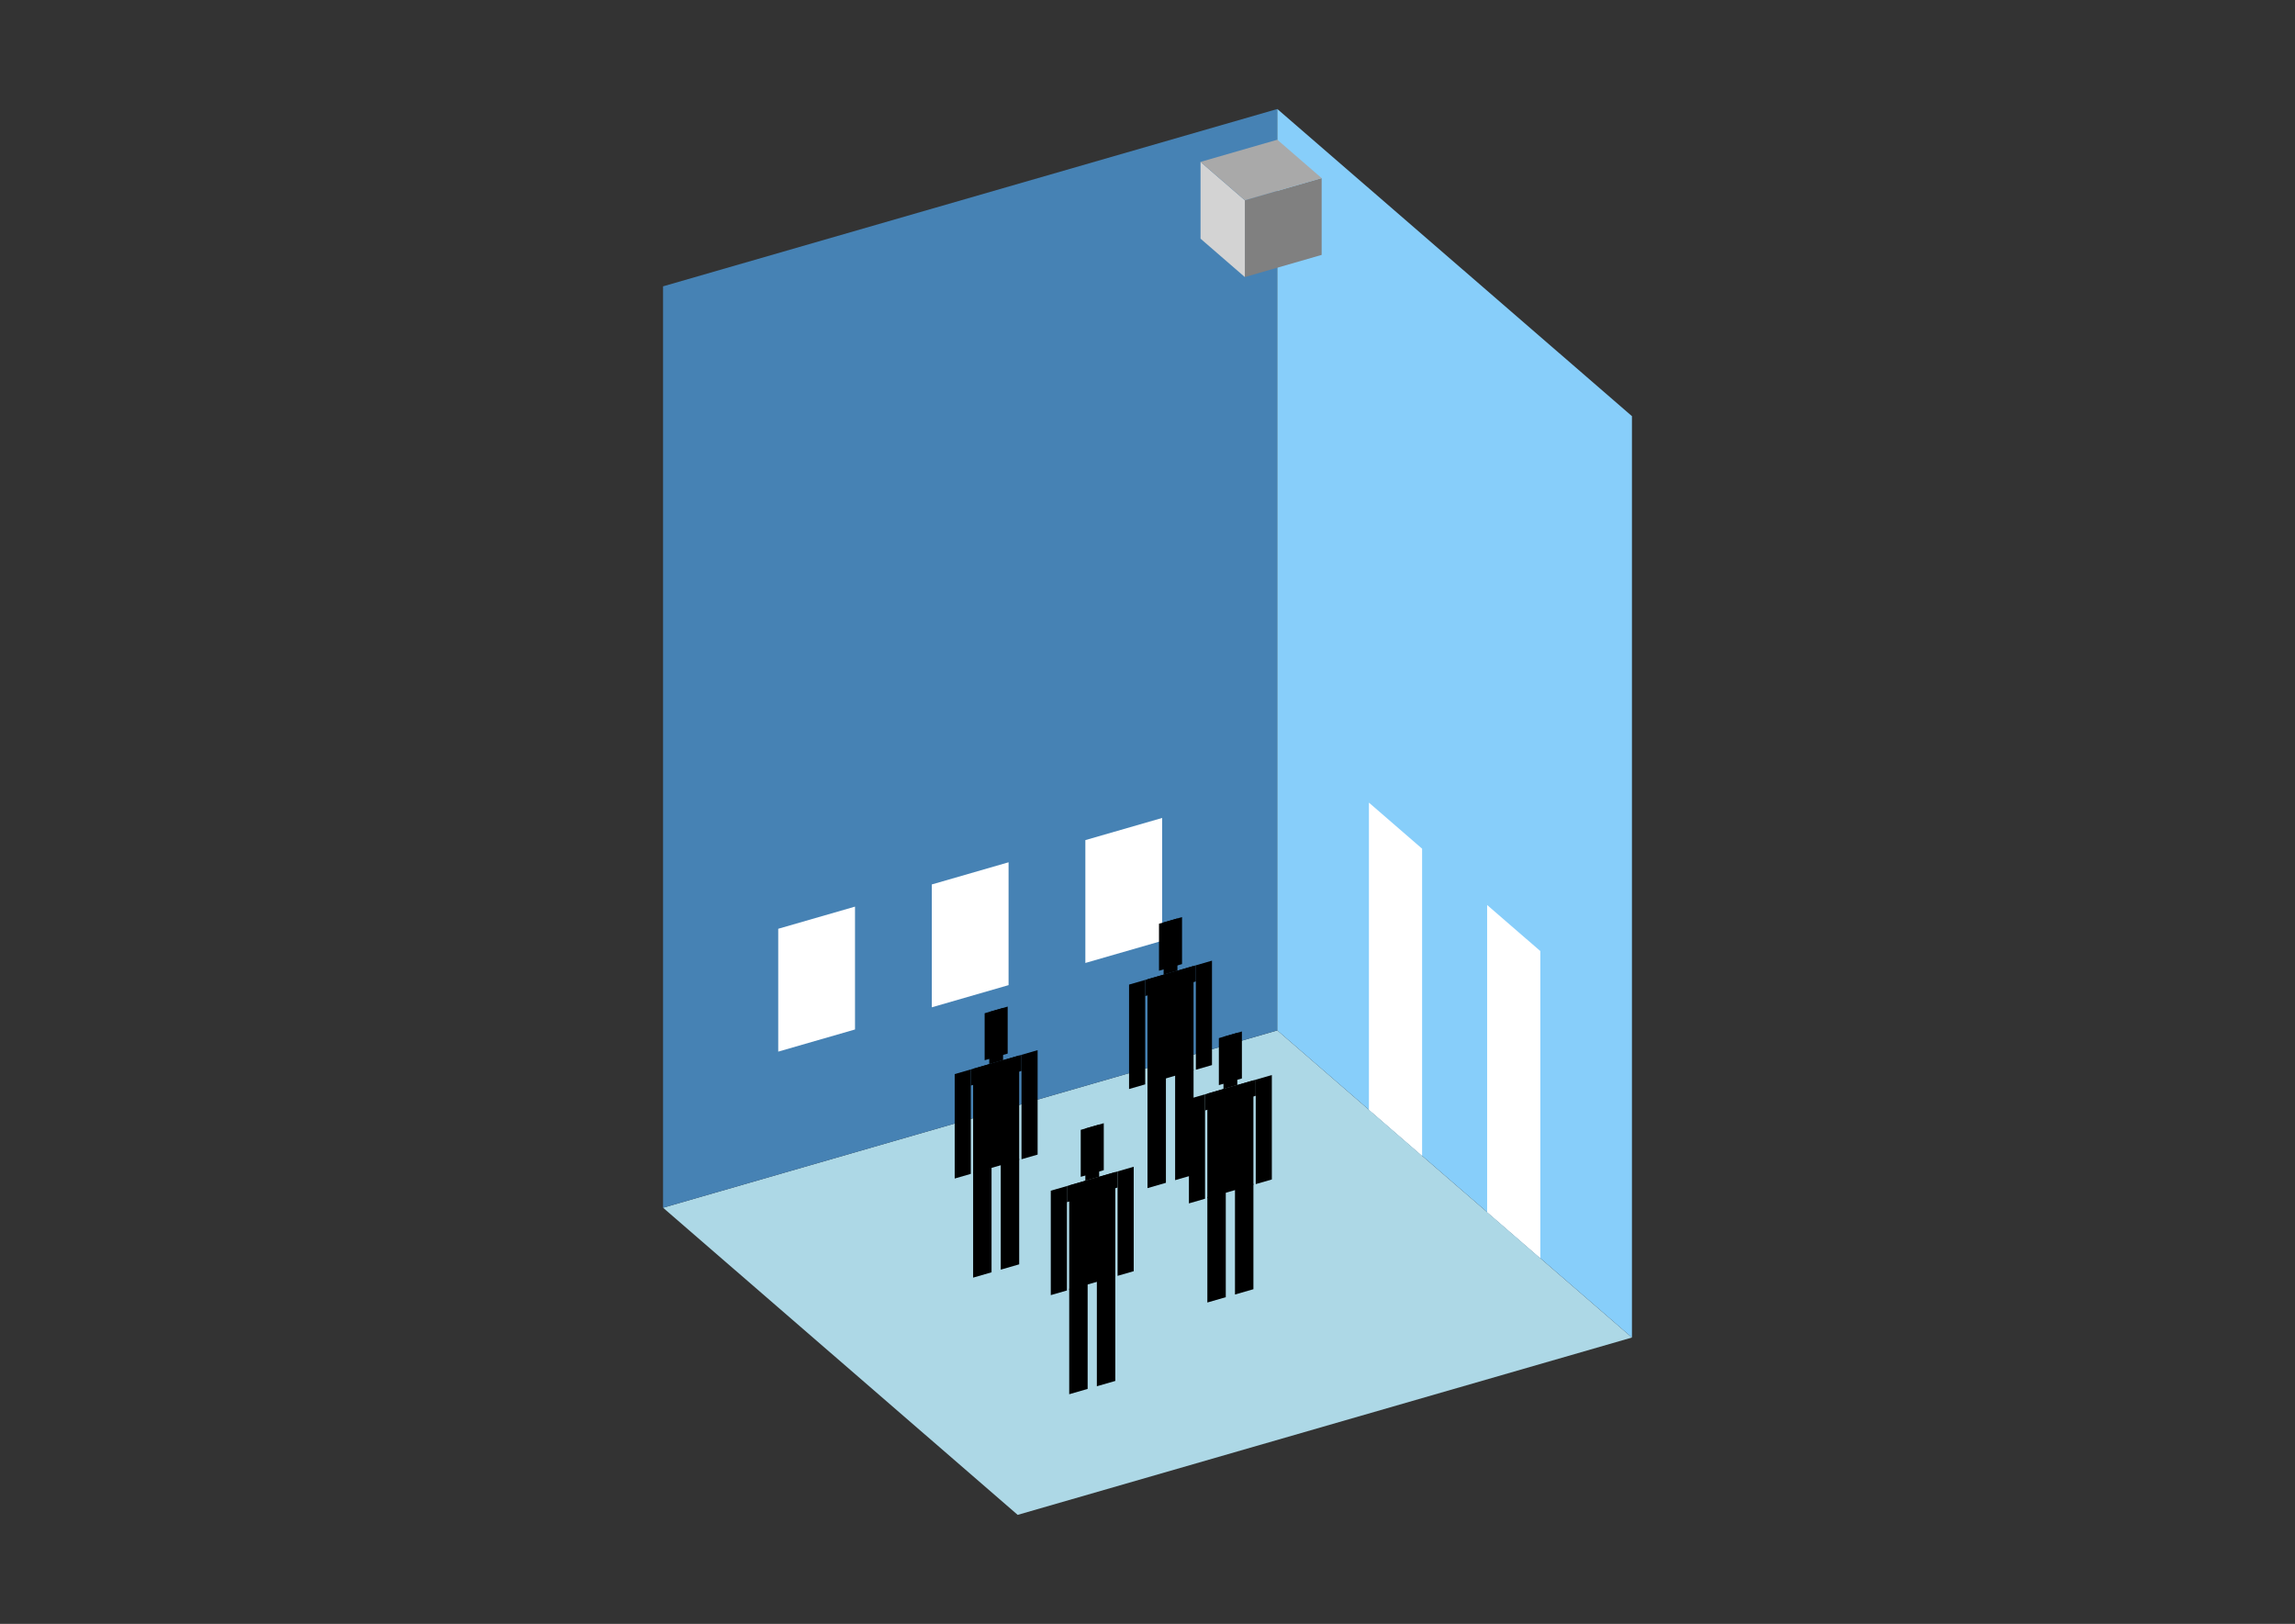 <?xml version="1.0" encoding="UTF-8"?>
<svg
  xmlns="http://www.w3.org/2000/svg"
  width="848"
  height="600"
  style="background-color:white"
>
  <rect width="100%" height="100%" fill="#333333" stroke="none"/>
  <polygon fill="lightblue" points="376.037,559.722 245,446.241 471.963,380.722 603,494.204" />
  <polygon fill="steelblue" points="245,446.241 245,105.796 471.963,40.278 471.963,380.722" />
  <polygon fill="lightskyblue" points="603,494.204 603,153.759 471.963,40.278 471.963,380.722" />
  <polygon fill="white" points="525.47,427.06 525.47,313.579 505.814,296.557 505.814,410.038" />
  <polygon fill="white" points="569.149,464.888 569.149,351.406 549.493,334.384 549.493,447.865" />
  <polygon fill="white" points="287.556,388.563 287.556,343.171 315.926,334.981 315.926,380.374" />
  <polygon fill="white" points="344.296,372.184 344.296,326.791 372.667,318.601 372.667,363.994" />
  <polygon fill="white" points="401.037,355.804 401.037,310.412 429.407,302.222 429.407,347.614" />
  <polygon fill="grey" points="459.972,102.371 459.972,74.001 488.343,65.811 488.343,94.182" />
  <polygon fill="lightgrey" points="459.972,102.371 459.972,74.001 443.593,59.816 443.593,88.186" />
  <polygon fill="darkgrey" points="459.972,74.001 443.593,59.816 471.963,51.626 488.343,65.811" />
  <polygon fill="hsl(324.0,50.0%,68.652%)" points="423.996,438.997 423.996,400.027 430.805,398.061 430.805,437.031" />
  <polygon fill="hsl(324.0,50.0%,68.652%)" points="441.018,434.083 441.018,395.113 434.209,397.079 434.209,436.048" />
  <polygon fill="hsl(324.0,50.0%,68.652%)" points="417.187,402.378 417.187,363.795 423.145,362.075 423.145,400.659" />
  <polygon fill="hsl(324.0,50.0%,68.652%)" points="441.869,395.253 441.869,356.67 447.827,354.95 447.827,393.533" />
  <polygon fill="hsl(324.0,50.0%,68.652%)" points="423.145,368.033 423.145,362.075 441.869,356.67 441.869,362.627" />
  <polygon fill="hsl(324.0,50.0%,68.652%)" points="423.996,400.413 423.996,361.829 441.018,356.915 441.018,395.499" />
  <polygon fill="hsl(324.0,50.0%,68.652%)" points="428.252,358.672 428.252,341.309 436.763,338.852 436.763,356.215" />
  <polygon fill="hsl(324.0,50.0%,68.652%)" points="429.954,360.109 429.954,340.817 435.061,339.343 435.061,358.635" />
  <polygon fill="hsl(324.0,50.0%,63.871%)" points="359.568,472.066 359.568,433.096 366.376,431.131 366.376,470.1" />
  <polygon fill="hsl(324.0,50.0%,63.871%)" points="376.59,467.152 376.59,428.182 369.781,430.148 369.781,469.117" />
  <polygon fill="hsl(324.0,50.0%,63.871%)" points="352.759,435.448 352.759,396.864 358.716,395.144 358.716,433.728" />
  <polygon fill="hsl(324.0,50.0%,63.871%)" points="377.441,428.322 377.441,389.739 383.399,388.019 383.399,426.603" />
  <polygon fill="hsl(324.0,50.0%,63.871%)" points="358.716,401.102 358.716,395.144 377.441,389.739 377.441,395.696" />
  <polygon fill="hsl(324.0,50.0%,63.871%)" points="359.568,433.482 359.568,394.898 376.59,389.984 376.59,428.568" />
  <polygon fill="hsl(324.0,50.0%,63.871%)" points="363.823,391.741 363.823,374.378 372.334,371.921 372.334,389.284" />
  <polygon fill="hsl(324.0,50.0%,63.871%)" points="365.525,393.178 365.525,373.887 370.632,372.412 370.632,391.704" />
  <polygon fill="hsl(324.0,50.0%,52.578%)" points="446.115,481.255 446.115,442.285 452.924,440.32 452.924,479.289" />
  <polygon fill="hsl(324.0,50.0%,52.578%)" points="463.137,476.341 463.137,437.371 456.328,439.337 456.328,478.306" />
  <polygon fill="hsl(324.0,50.0%,52.578%)" points="439.306,444.637 439.306,406.053 445.264,404.333 445.264,442.917" />
  <polygon fill="hsl(324.0,50.0%,52.578%)" points="463.988,437.512 463.988,398.928 469.946,397.208 469.946,435.792" />
  <polygon fill="hsl(324.0,50.0%,52.578%)" points="445.264,410.291 445.264,404.333 463.988,398.928 463.988,404.886" />
  <polygon fill="hsl(324.0,50.0%,52.578%)" points="446.115,442.671 446.115,404.087 463.137,399.174 463.137,437.757" />
  <polygon fill="hsl(324.0,50.0%,52.578%)" points="450.37,400.93 450.37,383.567 458.881,381.11 458.881,398.473" />
  <polygon fill="hsl(324.0,50.0%,52.578%)" points="452.073,402.368 452.073,383.076 457.179,381.602 457.179,400.893" />
  <polygon fill="hsl(324.0,50.0%,46.247%)" points="395.074,515.149 395.074,476.18 401.883,474.214 401.883,513.183" />
  <polygon fill="hsl(324.0,50.0%,46.247%)" points="412.097,510.235 412.097,471.266 405.288,473.231 405.288,512.201" />
  <polygon fill="hsl(324.0,50.0%,46.247%)" points="388.265,478.531 388.265,439.947 394.223,438.227 394.223,476.811" />
  <polygon fill="hsl(324.0,50.0%,46.247%)" points="412.948,471.406 412.948,432.822 418.905,431.102 418.905,469.686" />
  <polygon fill="hsl(324.0,50.0%,46.247%)" points="394.223,444.185 394.223,438.227 412.948,432.822 412.948,438.78" />
  <polygon fill="hsl(324.0,50.0%,46.247%)" points="395.074,476.565 395.074,437.982 412.097,433.068 412.097,471.651" />
  <polygon fill="hsl(324.0,50.0%,46.247%)" points="399.33,434.824 399.33,417.461 407.841,415.004 407.841,432.367" />
  <polygon fill="hsl(324.0,50.0%,46.247%)" points="401.032,436.262 401.032,416.97 406.139,415.496 406.139,434.788" />
</svg>
